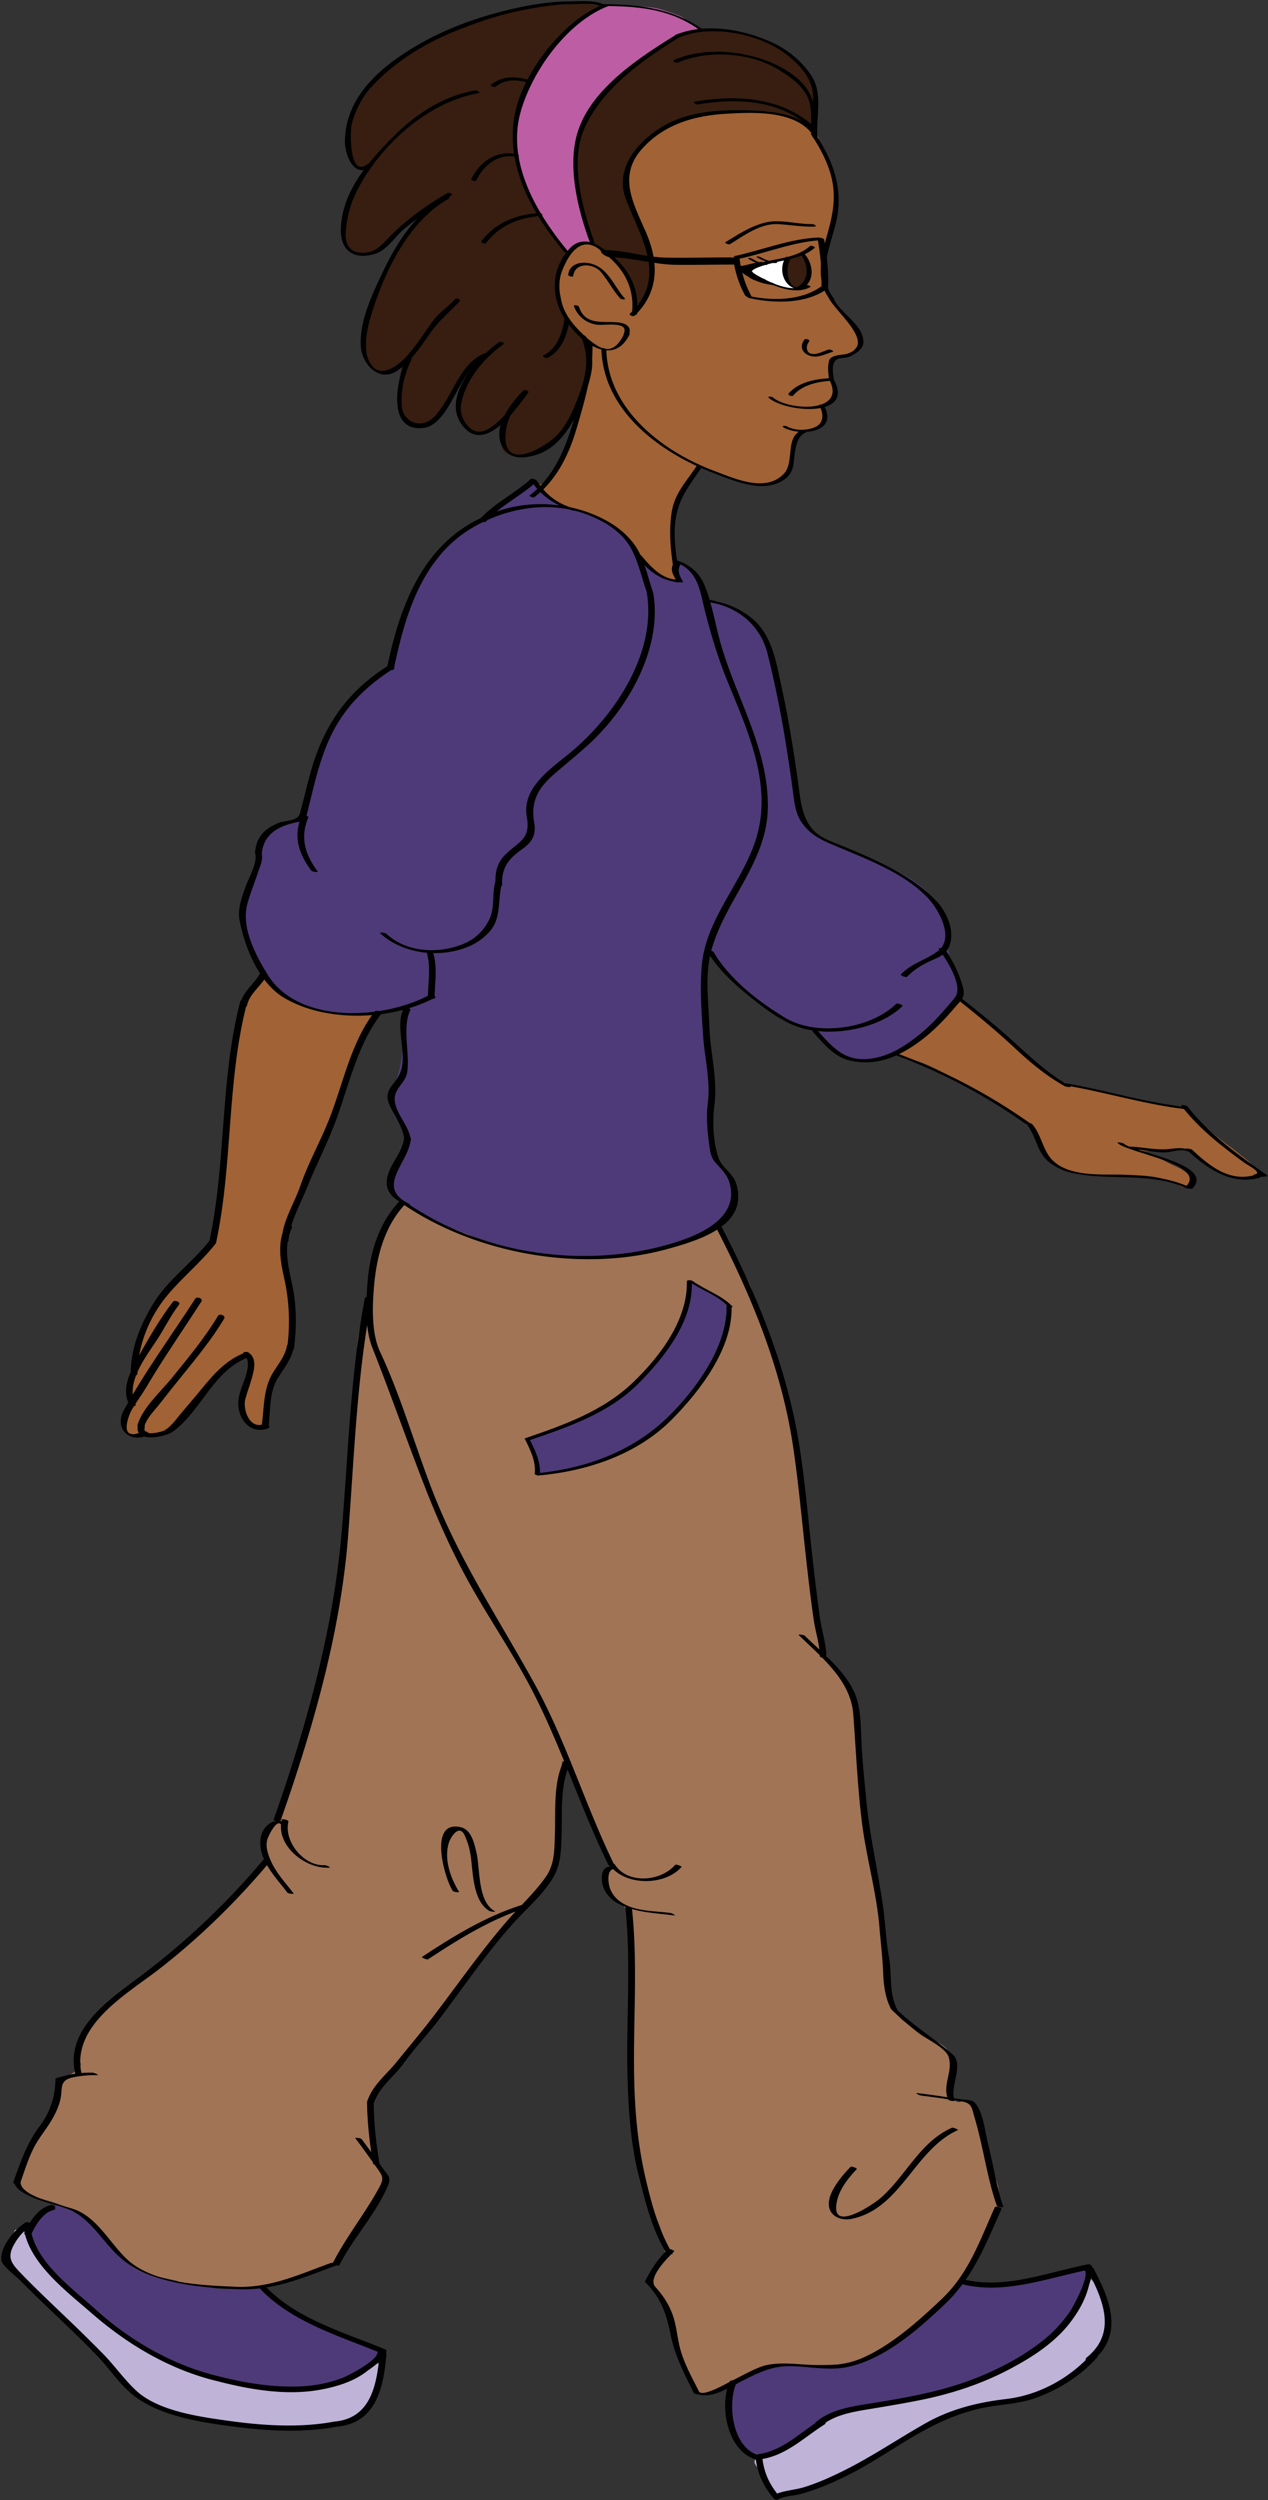 <svg xmlns="http://www.w3.org/2000/svg" width="96.194" height="189.547" viewBox="0.455 0.865 96.194 189.547"><rect x="0.455" y="0.865" width="96.194" height="189.547" fill="#333333" stroke="none"/><defs><style/></defs><g id="ID0.34175325371325016" transform="matrix(.95 0 0 .95 .55 .95)"><path id="Hair_3_" fill="#371E10" d="M64.959 10.477c-1.771-1.282-3.072-1.528-5.245-1.645-2.418-.131-5.49.621-7.278 1.709-1.188.724-2.451 1.846-2.557 3.421-.086 1.267.405 2.597.815 3.766.402 1.146 1.334 2.231 1.389 3.464.056 1.285-.736 2.903-1.365 3.348-.325-.829-.299-1.781-.838-2.634a10.005 10.005 0 0 0-.85-1.171c-.347-.408-.637-.472-1.104-.781-.599-.397-.527-.428-.826-1.055-.228-.483-.387-.85-.457-1.385-.145-1.113-.753-2.553-.737-3.71.009-.672.12-.242.026-.903-.111-.786.088-1.821.456-2.594.261-.545.346-1.504.79-1.91.542-.495.706-.521 1.132-1.159.739-1.111 1.842-1.787 2.903-2.563 1.124-.823 2.376-1.866 3.771-2.199 2.538-.606 5.905.396 8.029 1.801 1.815 1.199 2.339 4.028 2.021 6.131M48.351.316c-.364.185-1.601-.158-2.086-.112-1.129.108-2.008.061-3.141.221-2.426.348-4.974 1.152-7.277 2.062-3.458 1.365-6.959 3.944-8.021 7.636-.271.943.128 3.595 1.484 3.25.017.521-.534.949-.837 1.327-.43.537-.599.335-.697 1.012-.148 1.042-.947 3.076-.02 4.023 1.972 2.011 4.373-2.344 6.164-2.91-.205.742-1.459 1.705-1.845 2.445-.333.642-.729 1.024-1.019 1.666-.613 1.364-1.216 2.571-1.695 4.007-.333 1.003-.736 2.929-.043 3.976 1.084 1.631 2.236.281 2.939-.464-.554.956-.354 2.442-.54 3.44-.172.937.458 1.733 1.437 1.85.444.052 1.121.075 1.467-.264.374-.365.555-.721.812-1.165.521-.906 1.09-1.771 1.804-2.473-.033 1.215-1.405 2.026-.427 3.825.722 1.323 2.407.657 3.347-.287-.074 1.212-.886 2.625.864 2.935 1.411.249 2.791-.486 3.444-1.485.692-1.057 1.607-2.062 1.853-3.325.222-1.133.504-2.635.562-3.789.042-.889-.884-1.247-1.363-1.865-.637-.825-.827-1.212-1.013-2.186-.131-.683-.325-1.259.066-1.907.531-.88.162-1.052.661-1.624-.465-.615-1.025-1.14-1.35-1.9-.3-.706-.959-1.126-1.214-1.845-.21-.596-.488-1.073-.753-1.647-.343-.737-.442-1.623-.641-2.378-.351-1.34-.193-2.979.236-4.336.357-1.126 1.507-2.856 2.42-3.939 1.335-1.581 2.528-2.683 4.345-3.705"/><path id="Headband_3_" fill="#BD5DA4" d="M55.658 2.04c-.079.047.007.187-.077.225-.694.307-1.7.606-2.363.99a11.12 11.12 0 0 0-1.348.936c-.472.369-.914.5-1.381.888-.488.406-.889.801-1.326 1.259-.907.948-1.999 1.762-2.505 3.028-.227.569-.3 1.16-.531 1.717-.218.516-.293 1.131-.283 1.689.011.578.086 1.117.097 1.688.013.602.247 1.224.343 1.779.194 1.136.698 1.886.869 3.036-.468.115-.791-.007-1.212.284-.129.09-.424.449-.564.457-.239.011-.543-.318-.615-.462-.231-.455-.395-.67-.688-1.1-.299-.439-.638-.842-.939-1.275-.685-.983-1.178-2.216-1.526-3.359-.367-1.209-.778-2.503-.556-3.805.12-.698.284-1.43.449-2.122.184-.776.59-1.414 1.068-2.035.414-.537.773-1.108 1.114-1.703.352-.616.896-1.099 1.407-1.603.599-.589 1.283-1.004 1.905-1.522.438-.366.907-.667 1.479-.711.646-.049 1.324.015 1.964.067.746.061 1.518.06 2.235.279.513.156 1.064.33 1.563.543.271.116.452.3.705.444.251.143.421.239.716.388"/><path id="Skin_Face_1_" fill="#A16235" d="M43.464 38.409c.397.328-1.276-.228-.236.742.624.579 1.095.88 1.596 1.127.376.186.333.204.802.278.397.064.569.202.97.262.746.107.688.253 1.384.573.688.315.712.445 1.333.859.421.281.273.465.711.721.374.217.599.648.854.959-.01.049.27.555.253.609.021-.38.423.854.443.474-.011.184.348.313.58.501.039.03.72.448.777.479.774.411 1.013.122 1.07.276-.4-.545-.196-5.867-.138-6.167-.195-.16.132-.64.207-.598.061-.298.255-.105.3-.405a.633.633 0 0 0 .028.112c.03-.316.225-.327.271-.641.243-.065.22-.371.461-.378.043-.306.019-.309.061-.615.245-.005.317-.123.499-.345.125-.153 1.863.522 1.974.627 1.528.37 3.95 1.634 5.105-.384.527-.922.087-2.08.922-2.896.471-.459 1.194-.187 1.702-.631.376-.328.514-1.2.074-1.599.476-.114 1.058-.559 1.127-1.184.051-.469-.243-.835-.331-1.262-.079-.383-.157-.569-.016-.936.186-.485.616-.484 1.085-.616.331-.095.696-.388.919-.679.179-.232.419-.534.452-.837.076-.716-.841-1.033-1.275-1.488-.234-.245-.485-.675-.713-.928-.232-.26-.325-.673-.533-.962-.459-.633-.609-1.168-.641-1.95-.032-.779.314-1.466.532-2.156.135-.425.163-.886.281-1.31.06-.214.194-.419.279-.622.073-.174-.075-.331-.015-.497.285-.797.149-1.874 0-2.686-.086-.461-.176-.893-.449-1.252-.164-.213-.219-.502-.311-.755a5.52 5.52 0 0 0-.396-.782c-.209-.345-.245-.947-.559-1.222-.521-.459-1.01-.531-1.615-.828a3.144 3.144 0 0 0-.865-.301c-.367-.071-.861-.283-1.224-.288-.98-.014-2.206-.049-3.188.062-.668.075-1.126-.031-1.792.064-.426.061-1.091.173-1.489.333-.447.177-1.114.421-1.516.655-.349.203-.536.375-.897.572-.294.161-.338.391-.646.538-.11.053-.919 1.455-.797.905-.038.58-.642.362-.641.943-.049-.049.024.383-.031.429.152.273-.173.525-.144.842.024-.014-.326.812-.001.418-.01.317.082.245.109.561-.338-.002.019.437.104.532.024.316-.07.33-.049.646.079.26.488.842.641 1.183.065.146.274.467.288.626.161.019.194.236.338.283.01.327.106.49.1.818.011-.008.096.014.107.009.005.315.167.389.195.705.252.076.028 1.207.024 1.351-.005.171.095.359-.098.447-.035.828-.142 2.077-.841 2.67-.326-.323-.438-1.001-.52-1.434-.094-.499-.651-.969-.828-1.447-.281-.758-1.148-1.341-1.806-1.769-.426-.276-.901-.513-1.432-.438-.674.096-.65.193-1.01.711-.373.534-.669.955-.811 1.618-.122.577-.081 1.201.062 1.765.159.634.104 1.419.543 1.91.366.41.697.782 1.041 1.202 1.323 1.616.574 3.562.033 5.087-.278.777-.165 1.43-.438 2.199-.128.364-.392 1.283-.564 1.61-.177.335-.306.51-.358.893-.092.668-.283 1.012-.837 1.452-.486.396-.025.388-.586.65"/><path id="Eye_White_1_" fill="#FFF" d="M63.919 20.151a1.616 1.616 0 0 1-.502.28c-.163.056-.32.126-.48.188-.093.036-.158.063-.221.147-.066.087-.074.25-.114.359-.048.134-.018.232-.012.372.012.229.111.436.159.655.024.118.062.2.132.304.062.094.124.167.202.246.049.049.081.095.144.128.042.022.146.027.166.074.046.102-.234.054-.281.052-.369-.018-.718-.098-1.073-.184-.207-.05-.536-.221-.737-.284-.214-.067-.518-.207-.737-.283-.258-.089-.271-.021-.502-.167-.077-.048-.176-.115-.181-.218-.004-.077.044-.108.086-.168.044-.062-.146-.189-.103-.248.076-.105.442-.131.555-.185.388-.188.808-.314 1.22-.433.391-.11.788-.2 1.175-.321.225-.07.458-.108.684-.178.138-.043.277-.108.416-.142"/><path id="Iris_1_" fill="#371E10" d="M62.69 20.677a.735.735 0 0 0-.121.282c-.096.373.037.798.128 1.159.023.095.068.188.105.277.036.087.072.095.148.142.122.075.194.197.33.254a.79.79 0 0 0 .272.068c.287.015.474-.066.632-.314.174-.271.343-.543.343-.873 0-.138.014-.279-.015-.414-.031-.143-.097-.262-.152-.396-.067-.167-.174-.296-.273-.443-.065-.095-.127-.119-.235-.11-.202.013-.422.05-.616.104a1.216 1.216 0 0 0-.295.116c-.086.05-.166.143-.269.156"/><path id="Pants_3_" fill="#A17456" d="M57.532 98.266c.801 1.15 1.205 2.228 1.985 3.642.789 1.431.785 2.835 1.615 4.684.622 1.388 1.078 2.206 1.264 3.746.174 1.438.809 3.545 1.123 4.963.629 2.82.408 5.89.938 8.615.632 3.248.384 4.334 1.176 7.353.651 2.481 2.898 2.716 2.844 8.612.289 2.25 1.146 7.517 1.142 8.897-.007 2.671.592 3.634.848 5.938.139 1.258.187 4.358.814 5.526.543 1.012.955.984 1.841 1.741.889.763 2.219.817 2.671 1.922.404.991-.441 2.729.237 3.526.555.648.959-.316 1.511.291.486.538 1.048 4.078 1.294 4.75.495 1.35.913 1.572.779 2.855-.163 1.581-.065 1.203-.593 2.669-.684 1.897-1.97 2.78-2.295 3.934-1.175.715-.932 2.068-2.642 2.598-.212 1.353-4.463 3.773-5.817 3.957-2.995.404-6.056-.187-7.929.657-1.868.841-2.669 1.948-4.571 1.782-1.452-.128-2.695-8.719-4.034-8.803.304-2.629 1.441-.987 1.226-3.082-.134-1.28-.948-2.603-1.505-4.397-.362-1.168-.922-3.442-.923-4.831-.002-2.641-.43-4.082-.267-7.173.08-1.517.363-2.612.068-4.119-.247-1.265.043-2.448-.016-3.7-.217-4.636-1.484-1.88-2.011-4.409-.202-.969.757-1.355.428-2.062-.519-1.115-1.333-1.785-1.63-3.146-.078-.038-2.076-4.883-2.267-4.747-.214.15.019 2.065-.173 2.476-.407.858-.117 1.813-.167 2.812-.055 1.092-.026 2.293-.282 3.354-.231.967-1.823 2.141-2.375 2.961-.661.984-1.58 1.644-2.341 2.527-.467.542-.34.707-.728 1.302-.294.451-1.372 1.552-1.604 1.89-1.56 2.258-3.527 5.065-5.583 6.972-1.534 1.423-2.816 2.978-1.868 6.769.474 1.898 2.006 2.129-.517 5.193-.984 1.196-.472.734-1.438 2.16-.717 1.06-1.021 2.409-6.823 3.56-1.145.229-1.185.097-2.276.097-1.115 0-1.115 0-2.528-.171-.712.309-.549.031-1.312-.142-3.122-.701 2.032.305-2.948-.749-1.361-.289-1.313-.609-2.669-1.729-1.23-1.015.082-.928-1.206-1.579-2.189-1.109.116-.896-1.976-1.516-1.675-1.498-4.547-1.044-4.74-2.648-.067-.575.201-.47.287-1.051.079-.538.189-.559.327-.796.411-.707 1.458-3.409 2.158-3.636.002-.57 0-2.032 1.967-3.39 1.089-.752-.995-1.039.371-2.669 1.546-1.846 2.356-2.449 4.073-4.167.976-.979 2.453-1.579 3.45-2.63 1.01-1.064 1.991-1.547 3.012-2.614.72-.754 1.391-1.476 2.071-2.231.33-.366 1.444-1.529 2.246-2.161.312.068-.991-1.61.601-3.444 1.378-2.164.862-2.868 1.826-5.179 1.142-2.737 1.616-5.957 2.317-8.863.704-2.915 1.418-8.168 1.614-12.301.135-2.905.688-5.405.773-8.353.072-2.537-.192-3.851.8-6.247.495-1.194.305-4.068.892-5.229.729-1.445 1.775-2.121 1.75-3.306.835.219 1.354.899 2.106 1.312 1.603.881 2.236.852 3.497 1.452 1.668.795 3.399.957 5.105 1.414.896.241 5.731.294 6.707.225 3.936-.28 4.85-1.081 8.062-2.293"/><path id="Pocket_3_" fill="#4E3A78" d="M54.893 102.064c-.311.206-.078 1.396-.079 1.771-.001.938-.782 1.793-1.162 2.623-.439.96-.849 1.639-1.602 2.396a10.3 10.3 0 0 0-1.012 1.147c-.371.496-.826.759-1.307 1.109-.699.509-1.347.952-2.12 1.34-.506.254-1.064.421-1.565.667-.723.355-1.519.564-2.22.937-.582.308-1.224.403-1.829.646.012.978.864 1.759.823 2.78.94-.106 1.907-.06 2.833-.358.677-.218 1.264-.299 1.935-.546.326-.12.825-.311 1.146-.442.449-.184 1.063-.577 1.466-.851.26-.177.462-.092.71-.29.294-.234.699-.472 1.008-.688.42-.293.593-.319.912-.734.215-.278.744-.675.976-.944.545-.632.891-1.224 1.487-1.803.513-.498.971-1.4 1.317-2.008.392-.686.743-1.45 1.046-2.188.284-.69.221-1.263.268-2.006.032-.513.187-.664-.276-.977-.277-.188-.615-.342-.904-.527-.585-.375-1.192-.826-1.849-1.015"/><path id="Shoe_Left_1_" fill="#4E3A78" d="M86.62 181.004c-.011-.003.198.098.201.102.173.182.043.705-.024.933-.077.256-.237.328-.379.55-.14.217-.176.497-.292.727-.335.659-.812 1.354-1.226 1.957-1.021 1.492-2.666 2.613-4.278 3.396-1.331.644-1.955 1.174-3.384 1.621-1.251.393-2.289.616-3.562.885-1.393.292-2.914.445-4.286.8-.715.183-2.306.412-2.983.702-.452.194-.556.033-.857.457.008.039-.229.194-.22.239-.312.404-.774.706-1.235.937-.334.168-.831.636-1.148.826-.562.338-1.339.611-1.977.781-1.62.434-2.349-1.569-2.665-2.567-.257-.807-.026-1.517.021-2.319.022-.369-.133-.864.281-1.087.271-.144 1.12-.632 1.432-.653 1.003-.072.898-.313 1.905-.543 1.305-.297 2.565.207 3.896.071 1.076-.109 2.093-.183 3.093-.593.955-.394 1.845-.644 2.392-1.434.284-.412 1.253-.688 1.503-1.123.226-.396.832-.521 1.066-.878.236-.36.554-.518.908-.823.33-.285.729-.773 1.012-1.103 1.333-1.563 1.839-.338 4.824-.658 1.07-.115 2.16-.302 3.198-.562.53-.136 1.089-.199 1.607-.352.398-.118.896-.347 1.316-.26"/><path id="Shoe_Trim_Left_1_" fill="#BFB3D8" d="M87.366 181.749c-.08.021-.565-.112-.645-.074.065.578-.391 1.05-.541 1.578-.174.604-.149.938-.612 1.445a21.814 21.814 0 0 1-2.861 2.62c-1.816 1.401-3.938 2.477-6.165 2.968-.692.153-1.287.52-1.987.706-.567.15-1.149.239-1.714.379-1.332.325-2.737.479-4.096.697-.928.15-2.367.618-3.198 1.062-.863.462-1.288.717-1.893 1.469-.76.946-2.154 1.014-3.071 1.375-.977.386-.057.818.339 1.549.258.479.245 1.469.793 1.532.344.041.766-.2 1.097-.271.476-.1.918-.175 1.38-.312 2.02-.601 3.856-1.649 5.715-2.707 2.247-1.277 3.752-2.493 6.245-3.285 1.091-.347 2.346-.605 3.46-.824 1.39-.272 2.797-.431 4.068-1.068 1.106-.553 2.354-1.077 3.247-1.962.309-.309.871-.869.943-1.307.06-.365.261-.69.358-1.067.117-.444.203-.741.226-1.21.02-.433-.314-1.409-.43-1.824-.255-.918-.682-.907-1.2-1.701"/><path id="Shoe_Right_1_" fill="#4E3A78" d="M20.936 182.434c-1.787-.096-2.709.41-4.444-.001-1.493-.354-3.001-.36-4.854-1.049-.753-.279-1.375-.594-1.861-1.207-.34-.429-.849-.933-1.172-1.379-.331-.452-.669-.764-1.062-1.137-.399-.379-.742-.834-1.248-1.104-.504-.269-.816-.227-1.346-.465-.671-.302-.101-.267-.898 0-.493.165-.966.49-1.271.879-.297.38-.723.487-.65.965.138.896-.275.132.188.902.95 1.58 1.694 2.449 3.062 3.688 1.606 1.455 2.713 2.678 4.548 3.839.758.48 2.342 1.379 3.151 1.776.8.396 1.797.918 2.65 1.169 1.325.387 2.181.423 3.52.826.774.233 1.756.149 2.555.24 1.037.117 1.861.3 2.884.167.898-.113 1.792-.336 2.687-.592.61-.173 1.21-.542 1.771-.855.348-.195 1.211-.733 1.149-1.246-.036-.308-.056-.381-.337-.519-1.017-.491-2.236-.758-3.218-1.324-.771-.442-2.239-.765-2.971-1.251-.577-.384-1.821-.897-2.407-1.93"/><path id="Shoe_Trim_Right_1_" fill="#BFB3D8" d="M30.502 187.995c.223.182.123.876.06 1.168-.098.454-.223.915-.435 1.332-.321.628-.761 1.278-1.179 1.843-.634.856-1.697.946-2.723 1.03-1.807.147-3.966.363-5.767.175-1.85-.192-4.225-.512-6.014-1.004-1.704-.468-2.688-.989-4.142-1.987-.536-.365-.837-.643-1.145-1.246-.277-.548-1.2-1.025-1.528-1.568-.773-1.28-1.442-1.759-2.58-2.697-.693-.574-1.452-1.357-2.108-2.027-.354-.365-.799-.865-1.192-1.184-.337-.273-.283-.303-.597-.608-.888-.864-.745-.398-.748-1.563 0-.473.07-.35.312-.76.278-.471.3-1.466.654-.86.195.337.319-.804.443-.418.169.519 0 0 .35.4.434.505.216 1.174.653 1.671.397.451 1.107 1.39 1.529 1.815.493.498 1.006.981 1.47 1.493.428.469 1.227.969 1.656 1.453 1.901 2.136 3.928 2.784 6.442 4.104.788.416 2.491 1.02 3.414 1.271 1.251.341 2.554.449 3.855.591 2.046.22 4.294.277 6.232-.553.441-.19.876-.484 1.332-.694.296-.136.549-.294.834-.461.393-.231.705-.129.997-.502"/><path id="ID0.9420757084153593" fill="#4E3A78" d="M32.426 80.279c-1.66.712-3.962.663-5.783.485-2.608-.255-3.899-.689-5.849-3.497-1.1-1.58-1.874-2.538-1.328-5.124.22-1.053.676-1.998.823-3.033.176-1.247-.133-2.088 1.073-2.875.979-.637 2.071-.52 2.807-1.541.562-.781.491-1.878.725-2.82.522-2.09 1.225-3.867 2.553-5.638 1.329-1.771 3.797-1.757 4.313-5.916.277-2.216.903-3.398 2.559-5.209.877-.957.962-1.484 1.904-2.372.875-.824 2.511-1.784 3.479-2.339.495-.285.69-.529 1.158-.893.222-.171 1.127-1.275 1.338-1.269.682.024 1.136 1.137 2.058 1.674 1.558.906 3.957 1.134 5.312 2.627a22.36 22.36 0 0 1 1.713 2.103c.983 1.334 2.059 1.462 2.879 1.621-.405-.33-.289-.816-.343-1.399 2.097-.145 2.097 3.488 3.311 2.988 2.29.727 3.719 1.771 4.282 4.021.58 2.312 1.311 4.531 1.427 6.942.104 2.155.801 4.164 1.264 6.332.344 1.607 3.393 2.414 5.29 3.302 2.275 1.065 4.23 1.749 5.474 3.883.569.977.651 1.68.719 2.844.077 1.349.488 1.965.79 3.179.617 2.496-2.016 3.34-3.688 4.817-1.914 1.693-4.988 2.194-6.582.224-.606-.751-1.693-1.535-2.536-1.662-1.309-.197-1.92-1.048-2.732-1.635-1.574-1.139-3.034-3.012-4.431-4.253-.187 3.628.229 7.14.225 10.75-.001 1.173-.125 2.988-.07 4.16.068 1.459 1.024 2.101 1.718 3.222 1.355 2.19-.242 3.725-2.538 4.508-5.289 1.805-10.987 2.564-16.005.784-2.4-.853-3.766-1.149-5.922-2.48-.651-.4-2.222-1.133-2.589-1.793-.545-.979.275-2.01.762-2.864 1.255-2.194-1.703-3.016-.713-5.325.445-1.035.683-2.043.803-3.35.124-1.391-.527-1.858.35-3.179"/><path id="ID0.03655962226912379" fill="#A16235" d="M76.621 79.707c-.434-.087-.849.673-1.076.98-.366.49-.751.859-1.217 1.24-.457.374-.898.773-1.354 1.146-.207.169-1.284.646-1.279.913.005.256 1.506.606 1.729.693 1.139.438 2.273 1.074 3.3 1.729 1.683 1.072 3.661 1.938 5.139 3.229.535.467.99.972 1.182 1.666.242.88.763 1.459 1.582 1.828 1.543.698 2.968.604 4.671.604 1.069 0 2.201-.09 3.229.199.451.126.938.269 1.354.485.324.169.77.464 1.041.045.468-.727-.752-1.305-1.259-1.521-.407-.174-.772-.409-1.174-.603-.499-.24-1.062-.355-1.551-.614.905.148 1.9-.07 2.801-.111 1.107-.05 1.711.484 2.501 1.146.531.444 1.448.823 2.12 1.032.324.103 2.099.247 2.042-.399-.016-.19-.489-.504-.617-.632-.323-.322-.714-.588-1.068-.876-.726-.59-1.514-1.11-2.206-1.729-.346-.309-.744-.557-1.104-.859-.273-.229-.42-.466-.614-.741-.056-.077-.106-.193-.183-.241-.215-.136-.817-.16-1.078-.198-.55-.079-1.086-.113-1.631-.225-2.134-.441-4.239-.921-6.355-1.381-.802-.176-1.326-.47-2.006-.973-.945-.7-1.695-1.548-2.544-2.328-.793-.729-1.771-1.29-2.578-1.979-.333-.285-.745-.735-1.121-.941-.273-.149-.813-.39-.815-.727"/><path id="ID0.4815636188723147" fill="#A16235" d="M21.142 77.765c.002.261-.374.591-.544.806-.34.429-.861.8-1.136 1.262-.381.634-.388 1.525-.489 2.225-.123.842-.376 1.693-.556 2.536-.255 1.189-.143 2.463-.257 3.676-.119 1.252-.298 2.521-.353 3.774-.028.59.01 1.148-.09 1.729-.119.694-.327 1.371-.364 2.072-.055 1.032-.036 2.135-.519 3.077-.479.93-1.464 1.594-2.208 2.322-.71.695-1.402 1.422-1.905 2.272-.497.839-.844 1.676-1.276 2.521-.429.844-.603 1.691-.811 2.575-.179.759-.575 1.398-.452 2.225.066.443.277.729.164 1.162-.106.408-.293.776-.377 1.199-.193.984.112 1.226 1.083 1.188.12-.006.168-.063.289-.055.086.006.209.156.306.181.203.052.464.007.657-.029a2.21 2.21 0 0 0 1.327-.754 92.036 92.036 0 0 1 2.271-2.578c.745-.825 1.664-1.424 2.41-2.244.233-.255.788-.813 1.215-.736.411.075.373.688.353 1.051-.05.896-.505 1.66-.505 2.575 0 .411-.083.908.164 1.264.116.171.563.606.74.694.534.268.6-.116.62-.545.026-.517.121-.922.28-1.428.288-.92.445-1.632.973-2.46.946-1.478 1.196-3.357 1.108-5.101-.047-.939-.41-1.857-.556-2.776-.137-.858.061-1.682.102-2.524.096-2.024 1.171-3.948 1.907-5.819.956-2.43 1.793-3.908 2.871-7.149.306-.927.507-1.432.778-2.342.116-.386.731-1.227.854-1.604.144-.444.691-.751.598-1.258-1.083-.055-2.182.156-3.273.045-.791-.081-1.533-.362-2.262-.671-1.339-.566-2.759-1.088-3.293-2.512"/><path id="Face_1_" fill="#010101" d="M47.838 19.88c.087.072.486.097.313-.045-.814-.675-1.928-1.001-2.754-.099-1.339 1.462-1.537 3.374-.679 5.127.968 1.975 4.059 4.645 5.469 1.707.049-.099-.339-.23-.398-.106-.413.861-1.033 1.762-2.189 1.032a6.867 6.867 0 0 1-.998-.763c-.744-.698-1.499-1.527-1.8-2.53-.261-.873-.349-1.831-.007-2.7.43-1.092 1.435-2.956 3.043-1.623zm1.858 6.691c-.047.1.341.23.399.108.296-.62-.14-.95-.74-1.026-1.237-.157-2.703.303-3.225-1.259-.041-.121-.437-.176-.397-.059.272.814 1.012 1.393 1.868 1.493.589.07 2.602-.319 2.095.743zm-4.422-4.745c-.018.134.383.222.399.107.145-1.116 1.614-1.022 2.215-.313.563.666.952 1.456 1.539 2.104.077.086.472.123.368.006-.876-.97-1.301-2.388-2.66-2.77-.759-.212-1.744-.041-1.861.866zM65.03 10.637c-.064-.096-.462-.146-.366-.008.756 1.133 1.442 2.4 1.701 3.754.299 1.555-.033 2.949-.46 4.438-.446 1.558-.86 3.491.21 4.904.069.093.468.137.368.006-1.54-2.029 0-4.636.313-6.774.338-2.324-.487-4.406-1.766-6.32zm1.415 13.048c-.052-.119-.443-.163-.396-.058.487 1.126 3.974 3.788 1.45 4.531-.275.08-1.243.052-1.385.517-.147.487-.063.989-.021 1.489.009.119.409.201.396.059-.045-.524-.34-1.617.557-1.727.24-.029.548-.049.772-.159.427-.209 1.042-.582 1.031-1.145-.026-1.419-1.86-2.25-2.404-3.507zm-.04 4.302c.147-.041-.211-.21-.321-.18-.364.102-.716.304-1.094.35-.706.084-.815-.562-.466-1.009.086-.11-.298-.245-.373-.149-.415.532-.226 1.072.396 1.295.649.232 1.247-.137 1.858-.307zm-3.54 3.348c-.088.107.294.243.373.149.732-.886 2.043-1.134 3.135-1.19.269-.014-.026-.209-.162-.202-1.154.058-2.567.301-3.346 1.243zm3.625-1.113c-.063-.114-.448-.149-.396-.059 1.506 2.725-3.185 2.562-4.479 1.46-.086-.073-.483-.098-.314.047 1.387 1.182 6.868 1.586 5.189-1.448zm-.777 2.091c-.062-.115-.447-.15-.397-.059.378.693.408 1.494-.454 1.795-.664.233-1.515.229-2.141-.117-.116-.064-.476-.035-.241.095 1.335.739 4.391.415 3.233-1.714zm-1.45 2.104c.151-.061-.215-.222-.322-.179-1.391.556-.565 2.527-1.434 3.465-1.446 1.56-3.943.398-5.602-.223-4.066-1.524-8.447-4.862-8.586-9.638-.002-.141-.4-.207-.397-.106.144 5.042 4.797 8.37 9.057 9.964 1.382.518 3.18 1.308 4.688.882.704-.199 1.389-.644 1.554-1.41.185-.853.074-2.368 1.042-2.755zm-17.05-6.951c-.004-.142-.402-.208-.402-.106.053 2.159-.634 4.625-1.28 6.68-.648 2.07-1.568 4.043-3.325 5.396-.094.071.27.228.374.148 1.75-1.348 2.739-3.354 3.353-5.438.614-2.086 1.333-4.497 1.28-6.68zm6.534 18.225c.02.121.42.192.396.057-.261-1.547-.544-3.201-.223-4.76.319-1.552 1.164-2.485 2-3.767.079-.122-.311-.247-.373-.149-.84 1.291-1.797 2.198-2.026 3.809-.229 1.627-.045 3.199.226 4.81zm4.077-26.447c-.09.055.261.217.373.149 1.16-.71 2.448-1.686 3.896-1.592.955.062 1.885.219 2.843.196.27-.007-.027-.206-.162-.203-1.213.029-2.586-.424-3.789-.116-1.17.297-2.142.943-3.161 1.566z"/><path id="Headband_2_" fill="#010101" d="M55.81 2.341c.074.056.439.095.36.036C53.795.61 51.065.265 48.179.241c-.191-.002.183.154.261.154 2.656.022 5.168.308 7.37 1.946zm-8.827 16.855c.037.097.417.137.394.074-.93-2.548-1.981-6.34-.859-8.989 1.398-3.3 4.724-5.6 7.668-7.417.044-.028-.283-.192-.377-.133-2.817 1.739-6.504 4.146-7.688 7.442-.999 2.775-.112 6.355.862 9.023zm-2.011.827c.075.09.411.094.393.074-2.514-2.99-5.023-7.133-3.903-11.206.906-3.3 3.747-7.256 7.039-8.507.025-.011-.271-.174-.378-.133-3.149 1.196-6.342 5.285-7.062 8.532-.934 4.203 1.285 8.119 3.911 11.24z"/><path id="Hair_2_" d="M64.777 10.633c.081.109.485.139.375-.014-1.127-1.538-3.372-1.828-5.14-1.892-2.259-.082-4.86.001-6.895 1.105-2.062 1.12-4.209 3.382-3.245 5.939 1.189 3.163 3.38 6.264.333 9.171-.113.107.265.262.37.16 1.91-1.822 1.958-4.136.978-6.48-.986-2.354-2.418-4.598-.347-6.873 1.756-1.929 4.145-2.611 6.671-2.759 2.134-.123 5.479-.298 6.9 1.643zm-16.656 9.16c-.133-.091-.474-.024-.251.129 1.704 1.177 2.732 2.827 2.5 4.941-.019.158.383.249.398.105.249-2.229-.859-3.942-2.647-5.175zm5.583-15.087c-.173.073.19.252.314.2 2.399-1.018 5.723-.823 7.967.513 1.076.642 2.364 1.532 2.608 2.871.142.771.002 1.543.169 2.312.031.143.434.206.4.047-.311-1.431.025-2.471-.896-3.737-.672-.924-1.857-1.635-2.896-2.055-2.366-.953-5.282-1.164-7.666-.151zm.135-2.01c-.173.073.19.252.316.198 2.421-1.018 6.093-.349 8.212 1.125 1.155.804 2.369 1.963 2.453 3.464.063 1.114-.138 2.213-.041 3.326.013.142.415.218.4.047-.143-1.638.491-3.534-.544-4.997a7.543 7.543 0 0 0-2.75-2.399c-2.309-1.162-5.586-1.797-8.046-.764zM29.65 13.144c.117-.094-.254-.252-.372-.159-1.558 1.249-1.4-2.723-1.297-3.132a7.17 7.17 0 0 1 1.802-3.238c1.825-1.897 4.122-3.275 6.555-4.255 1.723-.695 3.529-1.299 5.361-1.651 1.207-.23 2.454-.451 3.686-.455.769-.002 1.836-.152 2.548.176.182.084.413-.061.161-.177-.744-.342-1.821-.238-2.618-.235-1.438.004-2.916.219-4.32.528-2.742.604-5.514 1.557-7.941 2.981-2.829 1.66-5.632 3.973-5.771 7.492-.051 1.269.759 3.286 2.206 2.125zm17.044 13.641c-.053-.136-.453-.185-.398-.046.66 1.704.486 2.915-.129 4.602-.411 1.123-.894 2.3-1.698 3.203-.817.916-4.176 3.017-4.207.313-.019-1.508.771-2.569 1.783-3.612.109-.115-.269-.264-.37-.159-.998 1.031-2.562 2.993-1.61 4.547.604.987 1.714.869 2.696.564 1.542-.479 2.618-1.989 3.253-3.392.423-.941.842-1.953 1.065-2.965.261-1.193.053-1.929-.385-3.055zm-4.604 4.456c.101-.134-.283-.274-.371-.161-.575.763-1.108 1.584-1.799 2.25-.594.572-1.683 1.585-2.588.645-.482-.497-.729-1.128-.604-1.821.335-1.88 1.812-3.672 3.354-4.748.165-.114-.203-.277-.315-.199-1.744 1.214-4.623 4.385-2.979 6.609 1.808 2.446 4.323-1.279 5.302-2.575zM35.953 15.51c.169-.099-.197-.269-.316-.197-1.706.997-3.373 2.178-4.74 3.61-.437.459-.941 1.022-1.608 1.123-1.597.239-1.863-.77-1.768-1.77.102-1.029.345-2.039.803-2.972 1.816-3.692 5.634-7.221 9.774-7.954.231-.041-.11-.249-.243-.227-2.644.469-4.839 1.95-6.684 3.828-1.932 1.964-3.957 4.291-4.05 7.217-.059 1.774 1.075 2.521 2.752 1.992.93-.294 1.53-1.31 2.235-1.917a26.442 26.442 0 0 1 3.845-2.733zm.662 8.425c.111-.12-.27-.269-.368-.158-.579.634-1.28 1.074-1.797 1.774-.687.937-1.296 1.934-2.078 2.795-.652.715-2.096 1.867-2.876.596a2.307 2.307 0 0 1-.354-1.025c-.068-.836.064-1.672.292-2.476.987-3.501 3.002-7.849 6.297-9.67.171-.096-.194-.267-.314-.2-2.268 1.253-3.854 3.735-4.937 6.025-.845 1.786-1.925 3.99-1.759 6.023.115 1.379 1.483 2.863 2.936 1.857 1.127-.779 1.869-1.948 2.647-3.051.696-.981 1.524-1.624 2.311-2.49zm2.467 4.306c.171-.062-.19-.246-.32-.2-1.89.684-2.455 2.695-3.485 4.223-.266.396-.553.823-.94 1.115-.977.734-2.261.148-2.352-1.054-.095-1.286.212-2.575.778-3.725.062-.125-.329-.251-.4-.107-.774 1.581-1.662 5.958 1.394 5.563 1.127-.147 1.912-1.608 2.391-2.475.732-1.323 1.415-2.793 2.934-3.34zm16.306-20.22c-.23.039.109.248.243.226 3.124-.522 6.546-.394 8.983 1.878.101.094.495.087.322-.074-2.583-2.41-6.225-2.586-9.548-2.03zm-17.04 11.122c-.104.132.281.273.371.158 1.129-1.439 2.581-2.006 4.38-2.162.271-.023.007-.251-.152-.236-1.874.163-3.416.732-4.599 2.24zm.763-12.476c-.115.092.255.25.37.16.797-.626 1.744-.6 2.667-.284.24.082.289-.132.059-.212-1.064-.365-2.182-.382-3.096.336zm-1.569 7.519c-.062.124.328.25.397.105.608-1.217 1.746-2.148 3.178-1.862.242.048.305-.163.058-.214-1.614-.321-2.92.538-3.633 1.971zm7.836 11.299c.024-.156-.376-.252-.399-.108-.186 1.129-.587 2.341-1.673 2.896-.172.087.194.261.316.199 1.126-.575 1.563-1.81 1.756-2.987z"/><path id="Pocket_2_" d="M41.82 114.7c-.127.044.233.196.327.163 3.122-1.071 6.37-2.156 8.754-4.556 2.089-2.105 4.335-4.941 4.248-8.062-.003-.124-.4-.179-.398-.106.085 3.074-2.119 5.987-4.226 8.027-2.434 2.357-5.562 3.457-8.705 4.534zm16.5-10.523c-.004-.122-.402-.178-.4-.104.102 3.271-2.47 6.771-4.704 8.945-2.86 2.779-6.661 4.126-10.579 4.479-.204.02.166.182.257.172 3.892-.353 7.894-1.664 10.698-4.513 2.223-2.259 4.831-5.649 4.728-8.979zm-3.124-2.042c-.075-.053-.477-.1-.309.021 1.005.724 2.279 1.091 3.143 2.001.069.073.454.119.363.024-.884-.931-2.173-1.307-3.197-2.046zm-12.968 12.726c-.055-.105-.431-.135-.393-.066.41.792.851 1.732.775 2.646-.009.115.393.19.399.105.078-.931-.363-1.878-.781-2.685z"/><path id="EYe_1_" d="M64.967 19.675c.058-.05-.298-.203-.377-.134-1.107.979-2.677.976-4.038 1.368-.334.096-1.463.323-.959.814.066.064.443.111.361.031-.494-.48 2.494-1.04 2.636-1.074.89-.222 1.674-.383 2.377-1.005zm-.33 3.124c.048-.026-.279-.191-.378-.135-1.246.725-3.115-.344-4.24-.968-.071-.04-.474-.086-.305.008 1.266.702 3.474 1.937 4.923 1.095zm-.795.194c.196-.005-.178-.161-.26-.16-.598.018-.8-.815-.798-1.266 0-.365.064-.725.271-1.031.03-.044-.335-.204-.4-.106-.68 1.009-.125 2.601 1.187 2.563zm.363-2.754c-.073-.092-.418-.101-.396-.072.666.849.771 2.103-.287 2.679-.046.024.275.189.377.135 1.075-.587.987-1.874.306-2.742zm-3.101.819c.079.002.084-.048.022-.086a.562.562 0 0 0-.282-.075c-.315-.012-.589-.168-.854-.323a.55.55 0 0 0-.282-.075c-.074.002-.087.045-.022.084.443.261.897.456 1.418.475zm.817-.167c.092-.015-.023-.088-.051-.102a.511.511 0 0 0-.279-.052c-.282.044-.679-.153-.92-.284a.572.572 0 0 0-.282-.075c-.072.002-.091.046-.022.084.433.236 1.05.508 1.554.429zm-.932 1.385c.198-.018-.177-.166-.261-.159-.613.052-1.24-.339-1.608-.81-.022.015-.046.028-.067.044.447-.036.891-.099 1.338-.137.198-.016-.177-.167-.26-.159-.447.037-.893.1-1.338.136-.012.001-.096.008-.067.044.508.649 1.428 1.113 2.263 1.041zm-1.253-.622c-.069-.065-.444-.111-.368-.032a2.79 2.79 0 0 0 1.106.645c.164.05.306-.018.085-.104l-.303-.115c-.052-.02-.391-.044-.223.048l.254.137c.07.038.475.084.305-.009a2.7 2.7 0 0 0-.253-.125c-.044.027-.087.056-.131.084l.178.053c.091.033.412.027.183-.067a2.356 2.356 0 0 0-.418-.131c-.174-.039-.199.06-.029.114.1.034.199.065.301.099.089.03.41.045.184-.066a2.77 2.77 0 0 0-.279-.122c-.052-.021-.38-.065-.221.047.046.035.094.066.146.093l.267-.028-.169-.098-.295.008c.099.048.195.102.287.163l.268-.029c-.121-.062-.239-.133-.36-.196-.062.021-.122.045-.184.067.164.064.328.126.489.2.09.041.467.069.229-.049-.207-.104-.442-.166-.603-.342l-.333-.013c.349.237.736.4 1.101.608l.168-.062a4.583 4.583 0 0 1-1.615-.846c-.063-.05-.449-.118-.36-.031.317.307.713.443 1.111.617.09.039.47.063.229-.049-.279-.13-.556-.256-.8-.447l-.333-.012c.229.136.473.243.702.379l.268-.027c-.278-.122-.559-.242-.8-.431l-.333-.012c.212.113.432.214.623.362l.333.012c-.259-.163-.535-.296-.795-.459-.07-.043-.472-.097-.305.009.186.118.381.196.586.277.051.02.387.054.221-.048-.156-.096-.316-.175-.445-.308l-.295.009c.075.042.149.086.224.129l.333.012a1.963 1.963 0 0 1-.3-.197l-.333-.012.102.091.333.012a2.033 2.033 0 0 1-.236-.154c-.05-.035-.424-.11-.333-.013.064.074.134.145.206.209l.333.014c-.113-.068-.229-.126-.345-.188l-.184.067c.148.059.298.114.445.174.092.037.407.039.184-.067l-.176-.146-.158.036c.064.018.13.034.193.053a5.143 5.143 0 0 1-.019-.122l-.16-.026.019.121c.132.014.259.026.391.026.195.002-.151-.153-.218-.158a3.412 3.412 0 0 1-.333-.033l.201.148c.204-.035.394-.078.584-.155.063-.025-.287-.153-.353-.144-.176.021-.341.06-.511.106-.126.034.23.163.294.156.234-.024.468-.065.701-.088-.098-.051-.195-.104-.294-.155a6.425 6.425 0 0 0-.732.234l.377.135a5.842 5.842 0 0 1 1.63-.53c.109-.018-.241-.164-.329-.151-.622.079-1.213.312-1.839.361-.198.015.177.166.26.159.65-.051 1.262-.286 1.907-.369l-.328-.151a5.993 5.993 0 0 0-1.678.548c-.051.025.281.171.377.135a6.19 6.19 0 0 1 .685-.218c.125-.03-.229-.162-.294-.156-.233.025-.467.065-.702.088l.294.156a3.61 3.61 0 0 1 .512-.107l-.354-.145a2.506 2.506 0 0 1-.535.138c-.13.022.172.144.202.147.146.021.287.037.434.047l-.218-.158a3.106 3.106 0 0 1-.305-.023c-.173-.019-.091.088.02.121.157.051.307.081.471.099.174.018.09-.086-.019-.121a3.559 3.559 0 0 0-.405-.109c-.013-.003-.2-.022-.159.035a.757.757 0 0 0 .34.266c.062-.021.121-.045.183-.066-.147-.06-.297-.115-.444-.174-.093-.037-.403-.048-.184.066.091.046.181.096.27.147.048.029.43.104.333.012a2.138 2.138 0 0 1-.206-.209l-.333-.012c.075.056.153.107.236.153.046.029.428.114.333.013a.749.749 0 0 0-.157-.131c-.062-.043-.424-.082-.333-.014.114.09.228.165.354.238.057.032.43.084.333.012a1.578 1.578 0 0 0-.354-.209c-.032-.013-.396-.095-.295.008.146.152.322.24.502.349.074-.017.147-.031.221-.047a2.351 2.351 0 0 1-.417-.2l-.306.009c.26.163.536.296.795.458.059.037.427.084.333.013-.211-.163-.444-.276-.68-.402-.051-.028-.432-.089-.333-.013.284.221.605.367.932.512.056.023.44.075.268-.028-.229-.137-.473-.244-.702-.38-.056-.033-.429-.087-.334-.012.287.223.605.376.934.527.076-.017.152-.031.229-.049-.348-.15-.701-.266-.979-.537l-.361-.031a5.46 5.46 0 0 0 1.945.994c.049.015.325.026.169-.062-.366-.207-.752-.372-1.102-.608-.049-.033-.425-.113-.333-.012.201.222.473.292.734.422l.229-.049c-.19-.088-.387-.16-.581-.237-.094-.036-.403-.049-.185.068.121.062.239.133.361.196.058.031.432.084.267-.028-.116-.079-.236-.139-.362-.203-.045-.021-.396-.063-.296.009.113.081.176.121.303.179.056.025.439.071.267-.028a1.164 1.164 0 0 1-.146-.093c-.074.016-.147.03-.222.047l.188.085.183-.067c-.1-.034-.2-.065-.301-.099l-.031.115c.038.012.076.022.113.035.062-.021.122-.045.184-.066a2.76 2.76 0 0 0-.281-.086c-.096-.023-.336-.004-.132.084.06.027.118.057.179.085l.305-.009-.253-.138c-.074.018-.147.032-.221.048l.303.115c.028-.035.057-.068.084-.103-.302-.095-.56-.288-.782-.497zm1.875.92c.194.002-.179-.158-.262-.159-.147-.001-.337-.034-.491-.051l.174.157a4.4 4.4 0 0 1 .486.066l-.125-.148c-.146-.02-.294-.041-.442-.06l.176.156c.155.014.31.04.463.069.235.046.142-.09-.021-.131a11.196 11.196 0 0 1-.399-.108c-.163-.047-.31.022-.084.103.157.059.314.105.478.146l-.114-.139c-.112-.014-.226-.025-.338-.038l.02.121c.125.009.248.026.37.054l-.125-.149c-.737-.027-1.331-.388-1.814-.924-.062-.069-.441-.122-.361-.032a3.307 3.307 0 0 0 2.351 1.112c.251.01-.031-.13-.125-.148a4.136 4.136 0 0 0-.469-.067c-.177-.019-.087.082.019.121.244.09.475.121.734.11.179-.007-.062-.126-.114-.14a2.74 2.74 0 0 1-.372-.112l-.084.104c.132.039.266.074.4.108l-.022-.133a6.29 6.29 0 0 0-.562-.083c-.265-.024.077.145.175.156l.441.061c.247.03-.03-.132-.125-.15a5.21 5.21 0 0 0-.585-.082c-.264-.021.075.146.174.157.191.02.377.052.573.053zm-1.702-.855c-.052-.065-.154-.093-.233-.106-.009-.002-.203-.021-.159.036.031.039.071.068.101.106.036.047.389.189.396.091.003-.039.011-.077.015-.116l-.216.006c.067.018.111.1.138.157l.35.03c-.116-.076-.237-.138-.279-.28-.029-.099-.416-.148-.394-.071.052.176.224.265.368.361.034.021.392.117.35.03-.097-.199-.297-.29-.5-.348-.024-.007-.211-.052-.216.006-.003.039-.012.077-.016.116l.396.09c-.031-.039-.07-.069-.101-.108zm2.003 1.035c.15.05.408.002.137-.086-.542-.177-1.12-.25-1.653-.45-.534-.2-.796-.596-1.224-.925-.074-.056-.444-.094-.361-.032.414.317.713.723 1.195.946.598.277 1.282.344 1.906.547z"/><path id="Pants_2_" d="M32.323 95.938c.067-.069-.416-.267-.502-.177-1.652 1.72-2.377 4.097-2.565 6.437-.135 1.668-.242 3.707.392 5.305 1.487 3.754 2.807 7.574 4.283 11.332 1.067 2.713 2.276 5.372 3.721 7.905 1.413 2.472 2.998 4.845 4.358 7.348 2.56 4.708 4.112 9.839 6.466 14.641.063.129.55.161.523.102-2.356-4.799-3.87-9.953-6.468-14.641-2.783-5.03-5.896-9.698-8.012-15.083-1.461-3.717-2.559-7.678-4.26-11.29-.696-1.479-.629-3.562-.5-5.146.198-2.439.825-4.923 2.564-6.733zm25.235 1.95c-.067-.129-.553-.155-.524-.102 2.916 5.63 5.298 11.41 6.221 17.715.411 2.795.664 5.61.976 8.418.198 1.771.396 3.541.656 5.304.146.991.461 1.842.479 2.854.003.142.534.207.533.145-.021-1.17-.39-2.178-.545-3.337a213.606 213.606 0 0 1-.635-5.221c-.303-2.78-.545-5.572-.979-8.336-.976-6.202-3.307-11.886-6.182-17.44zm-3.227 51.011c.022-.025-.429-.261-.532-.142-1.165 1.324-3.791 1.539-4.807-.057-.079-.126-.549-.143-.522-.102 1.173 1.847 4.477 1.874 5.861.301zm-.674 3.869c.346.044-.112-.179-.236-.192-1.157-.151-2.474-.116-3.54-.637-.64-.312-1.125-.784-1.315-1.479-.098-.354-.237-1.467.484-1.394.348.037-.111-.179-.237-.192-.789-.081-.93.589-.827 1.277.101.666.574 1.274 1.152 1.604 1.38.786 2.986.814 4.519 1.013zm-.556 26.919c.079.127.551.144.523.103-1.124-1.81-1.732-4.129-2.206-6.191-.61-2.661-.835-5.378-.88-8.104-.074-4.431.299-8.882-.175-13.299-.016-.149-.538-.192-.532-.144.492 4.592.045 9.21.186 13.813.079 2.554.252 5.144.878 7.631.521 2.073 1.069 4.359 2.206 6.191zm2.198 11.19c.063.129.553.16.523.101-.574-1.166-1.258-2.342-1.601-3.604-.251-.929-.298-1.933-.647-2.834-.313-.812-.757-1.473-1.34-2.118-.668-.737 1.073-2.416 1.5-2.831.065-.064-.411-.266-.503-.176-.775.755-1.354 1.604-1.828 2.579 0 .021.01.035.027.046 1.279 1.292 1.682 2.514 2.038 4.262.334 1.637 1.098 3.087 1.831 4.575zm24.579-14.68c.034-.076-.48-.26-.535-.141-1.187 2.641-2.079 5.284-4.246 7.335-1.826 1.726-3.916 3.612-6.231 4.657-1.761.795-3.412.658-5.285.53-.913-.061-2.057-.106-2.927.22-.771.29-1.492.709-2.23 1.071-.396.192-2.275 1.302-2.675.94-.09-.081-.58-.145-.479-.054 1.018.921 3.022-.392 3.927-.848 1.282-.646 2.341-1.181 3.835-1.16 1.483.02 3.068.378 4.544.066 2.955-.621 5.618-2.975 7.756-4.995 2.292-2.167 3.281-4.809 4.546-7.621zm-6.668-9.238c-.347-.042.111.179.236.192 1.053.126 2.102.287 3.149.448.962.146.887.494 1.171 1.452.669 2.267.953 4.644 1.728 6.872.044.127.55.18.522.101-.562-1.623-.783-3.332-1.208-4.992-.238-.93-.397-2.627-1.088-3.332-.222-.229-.835-.215-1.099-.254-1.135-.172-2.269-.35-3.411-.487zm-1.648-6.623c-.087-.083-.579-.146-.477-.052a26.421 26.421 0 0 0 2.189 1.891c.58.442 2.148 1.177 2.378 1.883.373 1.149-.52 2.241-.043 3.396.053.128.552.169.523.101-.432-1.045.767-2.867-.145-3.671-1.42-1.25-3.04-2.234-4.425-3.548zm-7.391-29.876c-.086-.084-.579-.149-.479-.054 1.827 1.784 4.137 3.599 4.345 6.305.221 2.895.337 5.786.697 8.67.353 2.795 1.158 5.521 1.394 8.337.103 1.236.253 2.456.299 3.693.035.942.182 2.01.635 2.847.069.128.552.154.524.101-.728-1.341-.438-2.824-.696-4.258-.247-1.374-.292-2.788-.494-4.174-.412-2.814-1.055-5.561-1.323-8.399-.145-1.532-.31-3.052-.38-4.591-.052-1.111-.043-2.275-.348-3.355-.569-2.02-2.708-3.69-4.174-5.122zm12.233 39.441c.035-.017-.365-.236-.504-.174-2.549 1.135-3.664 3.846-5.684 5.604-.525.457-3.565 2.527-3.543.799.017-1.212.843-2.267 1.642-3.104.065-.07-.417-.268-.504-.176-.683.716-2.184 2.389-1.591 3.519.291.556 1.036.745 1.628.632 3.999-.77 5.055-5.539 8.556-7.1zm-46.831-66.279c.022-.114-.514-.237-.531-.144-1.192 6.239-1.326 12.629-1.88 18.94-.678 7.697-2.852 15.45-5.409 22.711-.032.092.494.253.531.144 2.548-7.229 4.808-15.031 5.408-22.71.494-6.308.69-12.71 1.881-18.941zm-3.409 45.34c.256-.014-.248-.206-.352-.199-1.646.093-3.272-1.892-2.877-3.486.028-.107-.508-.245-.532-.145-.509 2.048 1.86 3.936 3.761 3.83zm-3.329 1.977c.092.122.546.13.521.098-.618-.825-1.377-1.616-1.805-2.567-.247-.548-.491-1.224-.282-1.827.074-.21.693-1.544 1.055-1.147.103.116.537.118.521.1-.77-.848-1.914-.103-2.109.906-.337 1.738 1.143 3.166 2.099 4.437zM5.916 165.427c.028.123.546.194.523.1-.952-3.908 3.494-6.408 6.086-8.404 3.239-2.495 6.37-5.564 8.984-8.702.026-.031-.432-.263-.532-.145a59.566 59.566 0 0 1-10.014 9.464c-2.427 1.808-5.901 4.19-5.047 7.687zm-4.963 8.664c-.032.09.492.253.529.14.356-.997.662-2.041 1.153-2.98.404-.769.961-1.41 1.395-2.153.353-.605.655-1.249.747-1.954.09-.68-.069-1.245.972-1.45a8.619 8.619 0 0 1 1.896-.172c.252.006-.249-.197-.35-.2-1.025-.023-1.974.144-2.948.46l-.014.017c-.032 1.439-.401 2.647-1.273 3.806-1.023 1.355-1.542 2.9-2.107 4.486zm25.847 6.603c.025-.01-.359-.229-.506-.176-2.52.914-4.854 2.019-7.61 1.891-2.726-.126-6.583-.244-8.67-2.221-1.289-1.222-2.296-3.18-4.005-3.892-.939-.388-4.405-1.031-4.461-2.19-.007-.145-.536-.203-.533-.144.061 1.229 3.298 1.86 4.146 2.171 1.61.593 2.507 1.991 3.608 3.215.833.925 1.73 1.592 2.89 2.048 2.267.894 4.964 1.135 7.375 1.212 2.825.093 5.177-.976 7.766-1.914zm1.987-10.054c-.094-.122-.547-.13-.525-.103.597.788 1.168 1.592 1.742 2.396.491.688.574.839.14 1.626-1.128 2.049-2.617 3.893-3.673 5.975-.034.068.471.262.533.143 1.121-2.212 2.933-4.08 3.892-6.38.248-.596-.001-.743-.368-1.262a84.397 84.397 0 0 0-1.741-2.395zm.903 1.927c.024.151.539.182.533.144-.268-1.631-.465-3.258-.479-4.912-.002-.14-.533-.209-.533-.145.013 1.655.21 3.281.479 4.913zm15.798-32.038c.035-.065-.469-.262-.531-.145-.891 1.678-.681 4.036-.745 5.879-.043 1.21.001 2.401-.729 3.438-.932 1.322-2.142 2.403-3.192 3.629-2.098 2.443-3.894 5.033-5.846 7.581-.919 1.2-1.894 2.347-2.841 3.521-.843 1.045-1.973 1.888-2.393 3.222-.03.098.499.252.532.145.422-1.342 1.607-2.127 2.394-3.223.875-1.221 1.932-2.32 2.84-3.521 1.937-2.561 3.702-5.178 5.845-7.581 1.046-1.175 2.365-2.275 3.194-3.629.67-1.096.687-2.191.729-3.438.058-1.84-.144-4.204.743-5.878zM33.595 156.09c-.053.035.384.254.504.176 2.54-1.676 5.146-3.276 8.07-4.18.019-.007-.356-.222-.503-.176-2.926.905-5.531 2.505-8.071 4.18zm2.446-5.29c.079.127.551.145.524.101-.683-1.101-1.209-2.566-.838-3.871.137-.492.84-1.606 1.282-.642.255.558.405 1.092.491 1.712.179 1.309.17 3.544 1.472 4.312.087.051.622.13.403.001-1.352-.795-1.118-3.342-1.429-4.655-.161-.697-.398-1.816-1.231-2.018-2.618-.636-1.367 3.941-.674 5.06z"/><path id="Left_Shoe_1_" fill="#010101" d="M60.455 196.254c.332.076.44-.312.104-.388-2.11-.481-2.608-3.965-1.879-5.712.103-.244-.428-.395-.532-.143-.856 2.049-.11 5.694 2.307 6.243zm26.771-15.303c-.117-.222-.658-.202-.512.074 1.245 2.353 2.437 5.035-.046 7.039-.247.199.21.478.406.318 2.611-2.106 1.493-4.899.152-7.431zm.294 7.094c.19-.209-.313-.432-.486-.241-1.738 1.923-4.188 3.257-6.772 3.562-2.248.262-4.408.789-6.396 1.906-2.194 1.233-4.289 2.668-6.546 3.791-1.049.523-2.125 1.012-3.25 1.354-.731.223-1.715.26-2.385.623.144.022.285.048.429.071-.776-.949-1.186-1.809-1.337-3.032-.03-.258-.576-.32-.541-.034.16 1.297.604 2.235 1.428 3.242.106.13.288.147.429.071.492-.267 1.289-.266 1.846-.436a18.57 18.57 0 0 0 1.698-.582 26.904 26.904 0 0 0 2.809-1.334c2.215-1.217 4.307-2.769 6.611-3.815 1.411-.642 2.892-1.104 4.432-1.301 1.037-.134 2.089-.242 3.08-.596 1.893-.674 3.599-1.754 4.951-3.249zm-.686-7.273c-.219-.173-.644.04-.358.265.536.421-.908 3.018-1.138 3.351-.61.88-1.333 1.672-2.177 2.334-1.739 1.364-3.724 2.384-5.794 3.153-2.456.912-5.03 1.371-7.61 1.791-1.588.259-3.413.461-4.691 1.535-.242.203.213.482.407.319 1.048-.881 2.487-1.121 3.801-1.338 1.413-.232 2.831-.469 4.234-.753 2.368-.483 4.687-1.238 6.837-2.352 1.873-.972 3.775-2.167 5.062-3.876.65-.863 1.185-1.809 1.444-2.867.13-.525.483-1.168-.017-1.562zm.119.256c.355-.069.098-.462-.18-.407-3.152.611-6.551 1.984-9.783 1.23-.332-.078-.438.312-.104.391 3.362.783 6.791-.577 10.067-1.214zm-21.202 12.364c.263-.167-.195-.454-.407-.319-1.577.997-2.931 2.405-4.85 2.691-.358.054-.098.448.179.407 2.017-.3 3.419-1.728 5.078-2.779z"/><path id="Right_Shoe_1_" fill="#010101" d="M4.143 176.295c.352-.081.095-.471-.177-.407-1.025.233-1.688 1.312-2.103 2.197-.11.237.418.39.532.145.33-.706.927-1.747 1.748-1.935zm12.991 13.619c.332.082.438-.308.106-.389-3.59-.884-6.948-2.812-9.685-5.288-1.888-1.708-4.9-3.846-5.225-6.562-.03-.257-.576-.319-.541-.033.339 2.822 3.405 5.113 5.405 6.857 2.87 2.505 6.222 4.5 9.94 5.415zm9.661 3.662c.354-.067.098-.46-.18-.41-2.77.523-5.755.325-8.541-.068-2.293-.322-5.564-.773-7.32-2.419-.96-.9-1.71-1.983-2.629-2.922a137.657 137.657 0 0 0-2.961-2.909c-1.214-1.162-2.44-2.315-3.607-3.527-.784-.814-1.122-1.272-.499-2.347.332-.572.708-1.011 1.275-1.369.264-.167-.195-.454-.407-.319-.823.521-2.026 1.909-1.92 2.992.044.444 1.143 1.267 1.457 1.582.496.499.994.994 1.499 1.481 1.575 1.526 3.192 3.011 4.713 4.592.931.97 1.687 2.144 2.721 3.011 1.942 1.63 4.931 2.177 7.375 2.521 2.952.414 6.08.667 9.024.111zm3.967-5.766c.024-.27-.51-.402-.535-.142-.222 2.45-.646 5.23-3.611 5.5-.358.032-.095.433.18.408 3.141-.284 3.722-3.095 3.966-5.766zm-.215-.334c-.081-.241-.614-.229-.513.072.229.677-2.422 2.003-2.841 2.157a10.857 10.857 0 0 1-3.3.656c-2.255.088-4.478-.273-6.656-.839-.333-.087-.436.304-.104.39 2.708.707 5.697 1.229 8.482.688 1.247-.243 2.531-.636 3.553-1.425.442-.342 1.608-1.026 1.379-1.699zm-.172.249c.281.116.578-.198.241-.338-3.166-1.307-7.025-2.405-9.453-4.948-.178-.183-.686-.07-.45.174 2.51 2.63 6.391 3.762 9.662 5.112z"/><path id="Right_Arm_1_" d="M30.3 80.88c.161-.21-.35-.413-.488-.23-1.936 2.527-2.504 5.78-3.667 8.684-.705 1.757-1.653 3.437-2.267 5.226-.486 1.412-1.371 2.721-1.479 4.237-.018.248.517.374.533.145.107-1.482.934-2.879 1.479-4.239.64-1.602 1.432-3.14 2.072-4.742 1.203-3.006 1.823-6.477 3.817-9.081zm-11.213-.851c-.053.24.48.378.531.142.214-.982 1.102-1.524 1.557-2.379.128-.239-.383-.428-.488-.229-.473.886-1.379 1.444-1.6 2.466zm-2.464 18.925c-.053.242.481.379.53.145 1.354-6.322.837-12.859 2.465-19.124.062-.237-.47-.378-.531-.144-1.629 6.268-1.112 12.801-2.464 19.123zm6.224 8.426c-.031.246.504.376.533.145.195-1.572.212-3.209-.085-4.771-.306-1.6-.854-3.288-.083-4.843.102-.206-.423-.366-.533-.143-.648 1.307-.397 2.79-.085 4.159.407 1.79.481 3.633.253 5.453zm-2.034 6.204c-.035.246.5.377.533.144.172-1.263.032-2.666.72-3.802.493-.813 1.119-1.53 1.287-2.49.043-.244-.491-.378-.532-.144-.187 1.078-1.017 1.767-1.416 2.743-.473 1.154-.427 2.334-.592 3.549zm.492.319c.312-.122-.096-.43-.309-.348-1.174.454-1.719-1.153-1.509-1.974.142-.55.353-1.077.505-1.623.195-.7.468-1.626-.247-2.108-.207-.14-.651.025-.352.228.733.495-.058 2.113-.254 2.729-.201.63-.29 1.104-.127 1.756.271 1.082 1.232 1.751 2.293 1.34zm-1.554-5.677c.314-.116-.097-.427-.312-.347-1.492.548-2.543 1.775-3.521 2.976-.533.652-1.091 1.285-1.627 1.933-.366.442-.776 1.023-1.295 1.295-.122.064-1.771.58-1.537-.296.062-.236-.472-.379-.533-.143-.391 1.461 2.149.978 2.775.522 2.289-1.664 3.231-4.904 6.05-5.94zm-9.413 1.248c-.003.226.534.315.538.044.033-2.253.943-4.505 2.389-6.236 1.215-1.454 2.702-2.646 3.868-4.142.162-.208-.344-.412-.488-.229-1.427 1.829-3.448 3.194-4.619 5.221-.982 1.698-1.661 3.353-1.688 5.342zm.543 4.183c-.062.237.471.379.53.143.189-.713.826-1.317 1.269-1.889.568-.731 1.149-1.45 1.729-2.17 1.202-1.487 2.415-2.956 3.395-4.602.138-.232-.372-.426-.489-.229-1.056 1.775-2.384 3.354-3.678 4.957-.863 1.069-2.398 2.431-2.756 3.79zm.838.782c.258-.121-.215-.393-.414-.298-2.04.96-1.114-1.349-.866-1.754.175-.288.357-.57.548-.848.491-.707.907-1.455 1.363-2.185 1.175-1.885 2.433-3.715 3.637-5.58.147-.226-.363-.422-.487-.23-1.903 2.945-4.023 5.827-5.708 8.903-.802 1.465.441 2.691 1.927 1.992zm-1.511-2.445c.1.201.639.214.505-.052-.821-1.651.855-3.785 1.717-5.096.615-.935 1.077-1.917 1.762-2.811.161-.208-.346-.413-.486-.229-1.023 1.334-1.942 2.907-2.751 4.378-.632 1.148-1.387 2.527-.747 3.81z"/><path id="Shirt_1_" fill="#010101" d="M32.678 80.496c.047-.095-.465-.281-.533-.144-.783 1.592.4 3.703-.343 5.302-.368.79-1.258 1.255-.858 2.287.386.989 1.083 1.771 1.239 2.852.019.133.547.231.526.091-.158-1.096-.977-1.824-1.239-2.853-.312-1.221.817-1.554.958-2.609.201-1.501-.43-3.545.25-4.926zm-.461 15.547c.13.067.625.079.308-.081-2.69-1.37.068-3.276.188-5.202.009-.154-.527-.247-.533-.143-.077 1.249-1.135 2.116-1.365 3.306-.209 1.086.506 1.665 1.402 2.12zm18.897-51.796c-.084-.1-.598-.171-.483-.035.657.782 1.436 1.589 2.428 1.939.242.084.476.15.726.198.082.016.534.095.291-.001.026.01.42.093.356-.021-.3-.545-.512-.889-.116-1.496l-.359-.005c1.704.672 1.837 2.262 2.222 3.785.482 1.907 1.062 3.829 1.806 5.651 1.576 3.862 3.582 8.154 2.346 12.406-1.041 3.573-4.017 6.439-4.382 10.224-.179 1.856-.029 3.768.095 5.627.128 1.924.628 3.643.357 5.595-.02.146.518.259.533.143.312-2.261-.324-4.279-.394-6.53-.063-2.019-.373-4.089.192-6.069 1.14-3.987 4.462-7.017 4.487-11.371.027-4.567-2.411-8.482-3.689-12.743-.474-1.579-.729-3.332-1.339-4.857-.4-1.002-1.058-1.599-2.049-1.99-.08-.031-.297-.1-.359-.005-.408.627-.208.948.123 1.548l.356-.021c-.178-.069-.305-.047-.491-.066-1.117-.121-1.983-1.102-2.657-1.906zm5.852 43.763c.021-.145-.517-.259-.534-.142-.154 1.068-.055 2.237.088 3.301.064.475.113 1.021.423 1.41.433.539.972.966 1.188 1.654.861 2.744-2.1 4.13-4.247 4.811-7.004 2.222-15.532 1.043-21.607-3.205-.098-.068-.634-.132-.411.024 5.919 4.138 14.48 5.643 21.408 3.706 1.841-.515 5.366-1.492 5.559-3.868.046-.56-.022-1.173-.295-1.676-.311-.567-1.012-1.041-1.227-1.627-.47-1.28-.539-3.04-.345-4.388zm-4.912-40.829c-.024-.136-.551-.228-.523-.092.857 4.792-2.427 9.761-5.875 12.705-1.604 1.37-4.121 2.895-3.685 5.323.312 1.751-.611 1.928-1.669 2.953-.7.678-.871 1.392-.837 2.356.007.164.536.235.533.144-.053-1.414.486-2.105 1.619-2.906.744-.525 1.117-1.119.946-2.075-.298-1.659.265-2.733 1.521-3.838 1.021-.896 2.097-1.736 3.083-2.674 3.023-2.868 5.657-7.591 4.887-11.896zM39.996 70.382c.035-.125-.494-.272-.532-.143-.282.953-.043 2.12-.474 3.016-.395.822-1.029 1.499-1.866 1.886-2.013.927-4.69.851-6.372-.708-.096-.09-.604-.146-.483-.034 1.43 1.326 3.656 1.805 5.552 1.479 1.24-.213 2.35-.682 3.194-1.641.955-1.082.602-2.569.981-3.855zM30.813 53.19c-.029.136.507.265.533.141.883-4.298 2.251-8.962 6.307-11.318 2.829-1.645 6.349-2.216 9.441-.914 1.308.551 2.55 1.35 3.234 2.645.562 1.069.798 2.218 1.199 3.347.049.142.565.201.525.092-.488-1.371-.707-2.859-1.651-4.023-.742-.913-1.632-1.52-2.692-2.011-2.309-1.071-5.121-1.308-7.568-.598-6.001 1.741-8.17 7.003-9.328 12.639zM20.267 67.966c-.01.153.526.249.534.145.123-1.872 1.744-2.452 3.378-2.674.029-.004.085-.005.095-.042.627-2.343 1.06-4.829 2.169-7.007 1.146-2.241 2.845-3.837 4.951-5.159.082-.052-.369-.269-.501-.186-3.331 2.089-5.204 4.867-6.229 8.649-.283 1.036-.529 2.081-.807 3.119-.178.666-1.165.556-1.671.758-1.135.453-1.836 1.137-1.919 2.397zm4.487 1.415c.096.128.568.148.523.092-1.007-1.349-1.436-2.724-.754-4.331.045-.106-.473-.28-.531-.145-.689 1.629-.264 3.011.762 4.384zm13.447-28.026c-.091.097.406.288.5.186 1.183-1.292 2.781-2.036 4.066-3.206l-.513-.138c.827 1.275 1.909 2.001 3.341 2.443.311.095.354-.083.048-.178-1.301-.402-2.143-1.069-2.863-2.176-.067-.104-.405-.237-.513-.138-1.285 1.171-2.882 1.915-4.066 3.207zm18.377 6.428c-.374-.066-.121.17.098.211 2.229.397 3.973 1.886 4.524 4.11a86.743 86.743 0 0 1 1.446 7.103c.198 1.225.383 2.449.547 3.678.117.88.19 1.859.698 2.622.545.818 1.282 1.285 2.17 1.674 2.65 1.155 5.917 2.26 7.939 4.4.851.901 2.175 3.214.775 4.247-.955.705-2.071.95-2.925 1.837-.09.094.402.288.501.186.562-.584 1.197-.955 1.928-1.287.446-.203 1.032-.422 1.294-.872.704-1.214.016-2.905-.87-3.842-1.992-2.109-5.014-3.395-7.661-4.477-.809-.33-1.747-.64-2.313-1.348-.722-.902-.859-1.94-1.012-3.051-.381-2.791-.82-5.579-1.424-8.332-.416-1.899-.74-4.069-2.345-5.38-.993-.812-2.112-1.254-3.37-1.479zm15.38 32.431c.091-.088-.397-.285-.502-.185-2.093 2.04-6.384 2.597-8.859 1.104-2.121-1.278-4.435-3.065-5.709-5.24-.079-.137-.571-.168-.525-.091.848 1.445 2.175 2.657 3.472 3.693 1.142.913 2.396 1.885 3.795 2.37 2.501.868 6.414.213 8.328-1.651zm-37.272-.712c.075-.041-.363-.26-.503-.184-3.682 1.98-10.465 2.35-12.914-1.633-.962-1.563-2.137-3.777-1.609-5.663.253-.899.603-1.76.896-2.645.126-.381.371-.888.241-1.296-.045-.14-.563-.206-.526-.09.235.734-.538 2.028-.769 2.703-.295.854-.646 1.749-.469 2.666.414 2.166 1.552 5 3.558 6.185 3.399 2.01 8.674 1.799 12.095-.043zm-.215-3.61c-.043-.141-.564-.207-.525-.091.386 1.229.142 2.381.125 3.636-.002.16.531.242.532.143.013-1.278.259-2.441-.132-3.688zm40.916-.184c-.09-.131-.57-.154-.527-.089.531.777 2.062 2.988 1.269 3.938-.807.967-1.638 1.941-2.608 2.752-1.048.875-2.238 1.697-3.593 1.998-2.485.551-3.44-.746-4.818-2.223-.089-.097-.601-.16-.483-.034.877.939 1.756 2.15 3.075 2.481 1.31.328 2.655.144 3.878-.44 1.793-.857 3.237-2.212 4.516-3.715.647-.762.953-.877.647-1.882a10.08 10.08 0 0 0-1.356-2.786z"/><path id="Left_Arm_1_" fill="#010101" d="M81.82 89.617c.09.065.624.141.408-.013a45.67 45.67 0 0 0-10.794-5.661c-.202-.072-.541-.013-.184.117 3.769 1.367 7.297 3.244 10.57 5.557zm3.12-3.013c.095.052.634.111.407-.014-1.741-.968-3.136-2.308-4.601-3.629-1.323-1.193-2.709-2.31-4.108-3.412-.099-.077-.593-.131-.481-.042 1.66 1.308 3.28 2.646 4.827 4.088 1.217 1.136 2.496 2.197 3.956 3.009zm9.695 1.832c.349.04-.098-.196-.233-.21-3.146-.354-6.176-1.302-9.288-1.846-.375-.065-.11.156.101.192 3.156.552 6.228 1.506 9.42 1.864zm-.02 6.296c.123.058.625.081.305-.067-1.764-.812-3.829-.992-5.743-1.012-1.831-.018-4.547.134-5.621-1.657-.466-.779-.63-1.697-1.241-2.38-.084-.094-.59-.163-.481-.043.822.92.841 2.338 1.884 3.117.52.388 1.088.667 1.724.812 3.008.687 6.294-.097 9.173 1.23zm-4.973-3.55c-.092-.086-.593-.147-.482-.043.847.791 7.135 1.697 5.462 3.437-.08.083.407.278.502.181 1.865-1.941-4.763-2.903-5.482-3.575zm4.973.584c.124.054.628.071.308-.066-.5-.214-1.007-.17-1.537-.104-1.178.146-2.302-.178-3.476-.183-.259-.002.238.214.348.214.906.005 1.795.276 2.701.253.472-.011 1.238-.293 1.656-.114zm5.859 2.144c.15-.039-.316-.235-.439-.204-2.025.525-3.56-.77-4.938-2.036-.092-.085-.593-.145-.481-.042 1.639 1.505 3.526 2.886 5.858 2.282zm-5.741-5.688c-.096-.124-.558-.139-.524-.097.954 1.231 2.09 2.295 3.312 3.257.58.458 1.168.905 1.769 1.339.261.189 1.555.834.732.933-.139.016.313.219.438.204.2-.024.401-.049.604-.072.093-.011.02-.084-.016-.107-2.267-1.608-4.599-3.24-6.315-5.457z"/><path id="Lenses_1_" fill="#010101" d="M58.962 20.588c-.021-.154-.54-.194-.532-.143.145 1.078.441 2.088.969 3.043.073.131.558.159.524.098-.522-.941-.817-1.932-.961-2.998zm7.018 2.361c.065-.046-.387-.261-.504-.178-1.597 1.157-3.943 1.161-5.797.756-.373-.081-.1.139.103.184 1.967.429 4.498.468 6.198-.762zm-7.435-2.6c-.141.028.319.224.438.199 2.188-.465 4.402-1.394 6.64-1.476.258-.009-.243-.211-.349-.207-2.275.084-4.506 1.011-6.729 1.484zm7.171-1.308c-.027-.158-.541-.189-.533-.143.215 1.254.366 2.514.313 3.788-.007.141.528.225.532.144.054-1.274-.096-2.535-.312-3.789z"/><path id="Glasses_1_" fill="#010101" d="M58.632 21.024c.719-.002-.046-.574-.424-.574-1.696.003-3.395.049-5.092.021-1.675-.029-3.26-.579-4.927-.607-.718-.013.048.565.423.572 1.803.03 3.527.599 5.354.611 1.556.012 3.109-.021 4.666-.023z"/></g></svg>